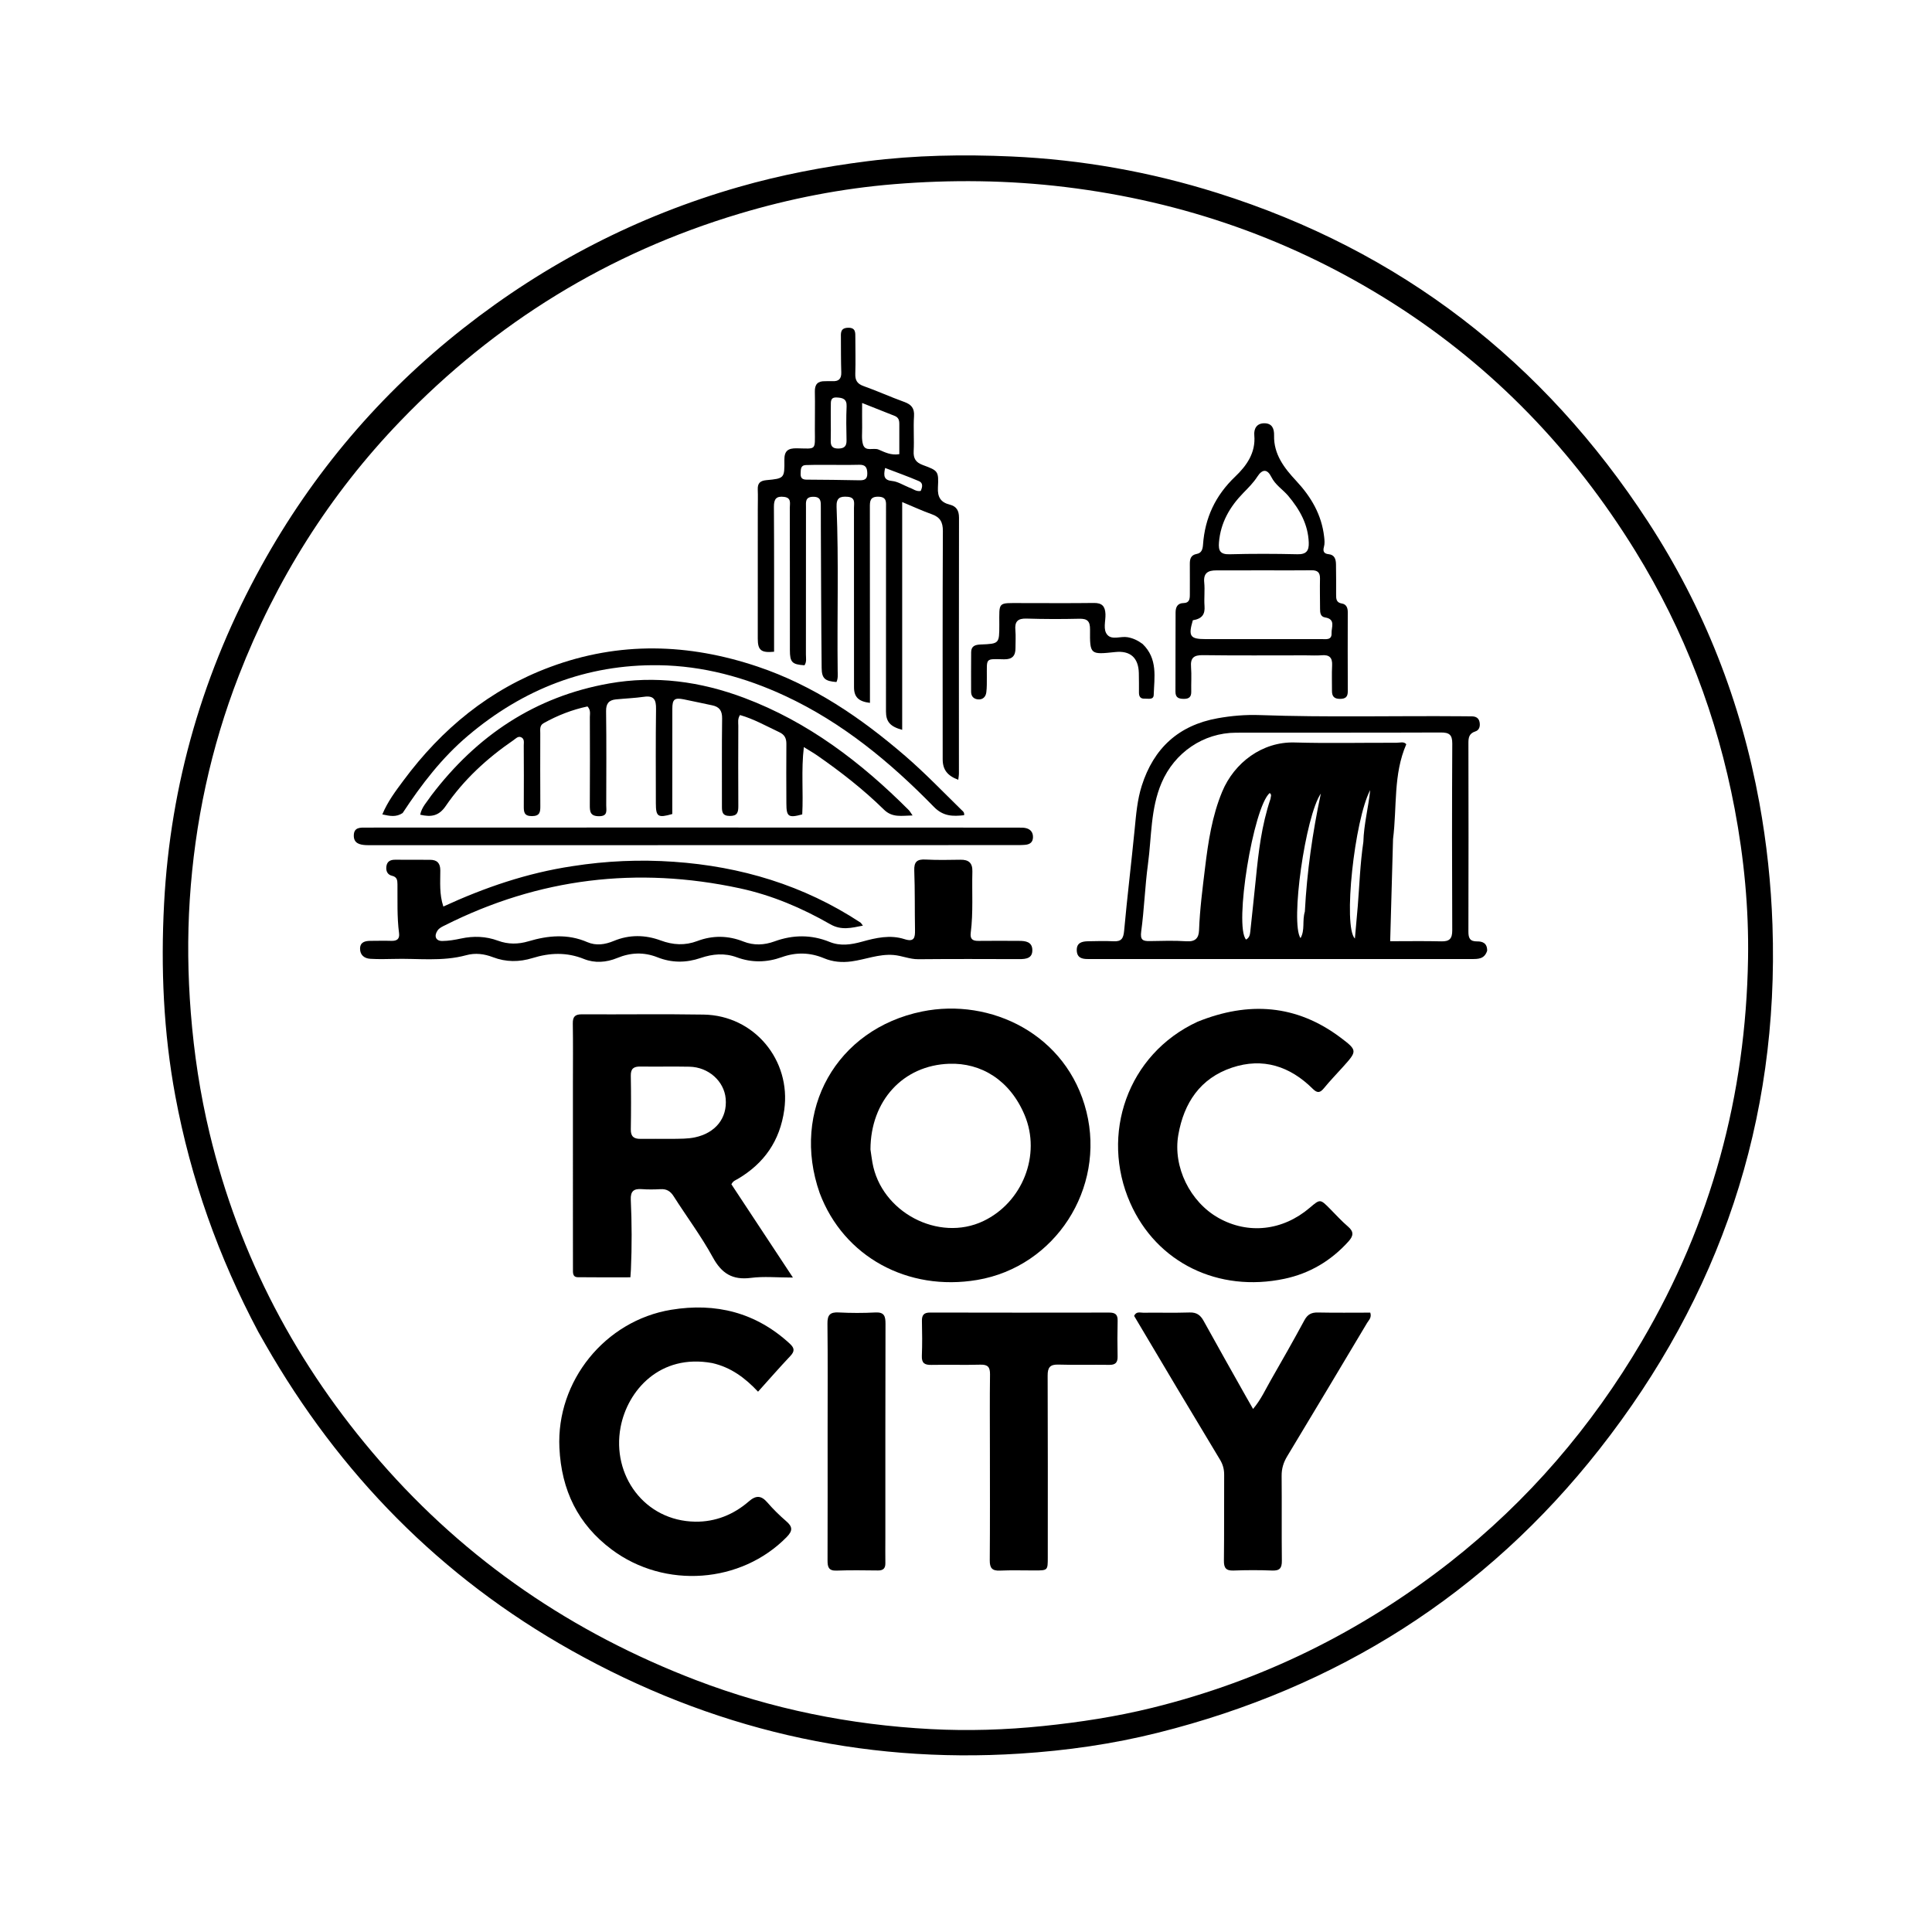 <svg version="1.1" id="Layer_1" xmlns="http://www.w3.org/2000/svg" xmlns:xlink="http://www.w3.org/1999/xlink" x="0px" y="0px"
	 width="100%" viewBox="0 0 1024 1024" enable-background="new 0 0 1024 1024" xml:space="preserve">
<path fill="#000000" opacity="1" stroke="none" 
	d="
M136.928,705.983 
	C115.831,666.292 101.09,624.77 92.921,580.905 
	C86.639,547.175 85.179,513.099 86.966,479.011 
	C90.301,415.401 107.784,355.575 138.604,299.834 
	C165.775,250.693 201.485,208.643 245.677,173.901 
	C289.408,139.521 337.958,114.492 391.443,99.138 
	C413.832,92.71 436.614,88.36 459.755,85.441 
	C485.139,82.24 510.6,81.8 536.006,82.933 
	C573.145,84.589 609.597,91.066 645.144,102.251 
	C742.294,132.818 818.077,191.515 873.506,276.563 
	C903.194,322.115 922.731,371.898 932.498,425.473 
	C936.407,446.917 938.7,468.473 939.447,490.275 
	C943.009,594.202 911.644,686.785 847.724,768.123 
	C787.294,845.02 708.676,894.585 613.83,918.356 
	C589.768,924.387 565.323,927.867 540.543,929.455 
	C455.807,934.883 376.629,916.172 302.782,874.734 
	C233.533,835.878 179.939,781.19 140.569,712.384 
	C139.411,710.36 138.258,708.332 136.928,705.983 
M768.52,828.001 
	C809.894,795.499 843.527,756.296 870.168,710.973 
	C907,648.312 925.334,580.48 926.502,508.014 
	C926.931,481.393 924.364,454.866 919.407,428.674 
	C910.182,379.94 892.818,334.27 866.744,292.024 
	C833.854,238.735 791.512,194.568 738.584,160.904 
	C685.361,127.054 627.305,106.734 564.645,99.13 
	C534.412,95.462 504.165,95.146 473.957,97.608 
	C446.106,99.877 418.689,105.238 391.843,113.281 
	C322.322,134.108 262.521,170.933 212.271,223.098 
	C174.599,262.206 146.245,307.41 126.576,358.059 
	C111.716,396.324 103.223,436.049 100.577,476.885 
	C99.289,496.779 99.553,516.8 101.133,536.789 
	C102.839,558.362 106.037,579.631 111.087,600.646 
	C126.807,666.055 157.336,723.827 201.392,774.457 
	C247.375,827.299 303.622,865.526 368.941,890.524 
	C409.013,905.86 450.637,914.216 493.382,916.46 
	C513.135,917.497 532.961,916.88 552.738,914.846 
	C572.275,912.837 591.631,909.872 610.656,905.18 
	C668.565,890.9 720.979,865.196 768.52,828.001 
z"/>
<path fill="#000000" opacity="1" stroke="none" 
	d="
M788.226,503.893 
	C786.796,508.418 783.342,508.303 779.97,508.305 
	C759.815,508.312 739.66,508.307 719.505,508.307 
	C673.199,508.307 626.893,508.307 580.587,508.307 
	C579.254,508.307 577.921,508.29 576.589,508.304 
	C573.45,508.338 570.849,507.607 570.709,503.807 
	C570.555,499.613 573.486,498.95 576.713,498.888 
	C581.209,498.802 585.716,498.668 590.202,498.895 
	C594.288,499.102 595.432,497.481 595.801,493.427 
	C597.439,475.422 599.64,457.469 601.399,439.474 
	C602.16,431.696 602.778,423.925 605.163,416.438 
	C611.488,396.575 624.672,384.408 645.375,380.691 
	C652.765,379.364 660.186,378.744 667.705,379.012 
	C703.503,380.284 739.316,379.33 775.122,379.633 
	C776.787,379.647 778.453,379.656 780.118,379.68 
	C782.161,379.708 783.733,380.499 784.177,382.626 
	C784.625,384.769 784.148,386.969 781.989,387.663 
	C778.748,388.705 778.285,390.793 778.291,393.755 
	C778.363,427.069 778.377,460.383 778.284,493.697 
	C778.274,497.147 779.018,499.018 782.906,498.963 
	C785.705,498.924 788.281,499.834 788.226,503.893 
M738.343,444.714 
	C737.844,462.484 737.346,480.254 736.824,498.869 
	C746.109,498.869 755.049,498.714 763.979,498.936 
	C768.344,499.044 769.736,497.416 769.718,493.089 
	C769.581,460.095 769.555,427.1 769.734,394.107 
	C769.759,389.349 768.064,388.217 763.62,388.235 
	C727.46,388.38 691.299,388.278 655.139,388.343 
	C637.792,388.375 622.481,398.924 615.654,414.923 
	C609.765,428.722 610.396,443.567 608.447,457.979 
	C606.847,469.816 606.473,481.819 604.867,493.655 
	C604.255,498.167 605.67,498.865 609.406,498.797 
	C615.903,498.68 622.425,498.463 628.895,498.898 
	C633.527,499.209 635.364,497.213 635.516,493.075 
	C635.927,481.939 637.378,470.903 638.714,459.863 
	C640.371,446.17 642.42,432.532 647.763,419.652 
	C654.174,404.199 669.066,393.034 686.16,393.529 
	C704.141,394.048 722.15,393.615 740.147,393.684 
	C741.976,393.691 744.141,392.863 745.356,394.481 
	C738.403,410.504 740.5,427.447 738.343,444.714 
M673.377,423.431 
	C673.437,422.372 674.249,421.2 672.958,420.313 
	C664.231,427.894 654.017,490.784 660.43,497.985 
	C662.081,497.111 662.493,495.606 662.671,493.882 
	C663.64,484.475 664.703,475.077 665.635,465.667 
	C667.028,451.609 668.631,437.595 673.377,423.431 
M722.611,446.211 
	C722.859,436.94 725.294,427.93 726.238,418.743 
	C717.899,434.471 711.734,491.137 718.121,497.465 
	C718.667,491.334 719.195,485.814 719.644,480.288 
	C720.544,469.225 720.861,458.112 722.611,446.211 
M691.599,483.157 
	C692.699,462.081 695.673,441.249 700.072,420.602 
	C691.876,432.511 683.826,489.12 689.302,497.239 
	C691.781,492.882 690.108,488.156 691.599,483.157 
z"/>
<path fill="#000000" opacity="1" stroke="none" 
	d="
M434.447,632.336 
	C419.063,588.56 443.289,545.397 488.703,536.118 
	C525.101,528.681 565.658,548.264 575.839,589.235 
	C585.945,629.909 559.328,671.378 517.983,678.387 
	C481.057,684.646 447.1,666.049 434.447,632.336 
M461.363,609.236 
	C461.703,611.532 461.993,613.838 462.39,616.125 
	C466.961,642.451 497.447,658.537 521.226,647.18 
	C541.934,637.291 551.947,612.128 543.066,590.996 
	C535.255,572.412 519.974,563.253 503.125,563.816 
	C478.572,564.637 461.438,583.49 461.363,609.236 
z"/>
<path fill="#000000" opacity="1" stroke="none" 
	d="
M303.657,574 
	C303.658,563.172 303.776,552.841 303.599,542.516 
	C303.536,538.848 304.783,537.584 308.479,537.606 
	C329.967,537.736 351.461,537.393 372.945,537.75 
	C399.764,538.195 419.354,561.909 415.677,588.23 
	C413.381,604.662 405.075,616.578 391.021,624.874 
	C389.909,625.53 388.53,625.889 387.663,627.709 
	C398.157,643.615 408.799,659.747 420.267,677.13 
	C411.818,677.13 404.815,676.422 398.016,677.3 
	C388.27,678.559 382.511,675.022 377.806,666.411 
	C371.676,655.193 363.928,644.866 357.05,634.045 
	C355.321,631.324 353.297,630.106 350.108,630.281 
	C346.786,630.463 343.432,630.512 340.119,630.261 
	C335.846,629.937 334.127,631.426 334.333,635.922 
	C334.897,648.223 334.939,660.541 334.402,672.852 
	C334.352,673.998 334.253,675.142 334.128,676.998 
	C324.768,676.998 315.519,677.079 306.272,676.95 
	C303.363,676.909 303.684,674.413 303.676,672.452 
	C303.645,664.123 303.659,655.793 303.659,647.464 
	C303.658,623.143 303.658,598.821 303.657,574 
M356.441,603.624 
	C360.421,603.531 364.366,603.667 368.352,602.819 
	C379.167,600.518 385.554,592.675 384.629,582.291 
	C383.805,573.028 375.508,565.581 365.431,565.376 
	C356.774,565.199 348.108,565.421 339.449,565.289 
	C335.936,565.235 334.266,566.333 334.336,570.146 
	C334.509,579.637 334.507,589.135 334.344,598.627 
	C334.279,602.416 336.03,603.658 339.468,603.623 
	C344.798,603.568 350.128,603.617 356.441,603.624 
z"/>
<path fill="#000000" opacity="1" stroke="none" 
	d="
M634.715,541.548 
	C661.749,530.635 687.109,532.353 710.498,549.927 
	C719.588,556.757 719.358,557.069 711.741,565.545 
	C708.402,569.261 704.914,572.856 701.754,576.718 
	C699.709,579.218 698.268,579.553 695.801,577.104 
	C683.726,565.113 669.362,560.369 652.943,565.877 
	C636.128,571.518 627.504,584.564 624.542,601.449 
	C621.55,618.496 630.795,637.092 645.858,645.544 
	C661.6,654.377 679.893,652.337 694.18,640.153 
	C699.713,635.435 699.706,635.443 704.901,640.667 
	C708.072,643.857 711.093,647.227 714.505,650.136 
	C717.757,652.908 717.273,655.165 714.709,658.005 
	C705.482,668.225 694.177,674.958 680.761,677.788 
	C645.793,685.165 613.068,669.368 599.019,637.544 
	C583.097,601.477 597.41,558.809 634.715,541.548 
z"/>
<path fill="#000000" opacity="1" stroke="none" 
	d="
M401.643,270.005 
	C401.649,266.174 401.768,262.836 401.628,259.51 
	C401.488,256.196 402.785,254.813 406.205,254.495 
	C415.673,253.613 415.862,253.469 415.735,243.861 
	C415.67,238.95 417.664,237.54 422.31,237.612 
	C432.768,237.772 431.955,239.019 431.895,228.056 
	C431.858,221.224 432.045,214.39 431.892,207.561 
	C431.807,203.733 433.4,201.98 437.166,202.045 
	C438.498,202.068 439.837,201.934 441.164,202.015 
	C444.536,202.22 446.012,200.797 445.895,197.322 
	C445.695,191.328 445.736,185.326 445.701,179.328 
	C445.685,176.656 445.264,173.859 449.418,173.722 
	C453.578,173.585 453.353,176.257 453.35,179.015 
	C453.345,185.347 453.547,191.685 453.325,198.009 
	C453.201,201.525 454.292,203.427 457.76,204.651 
	C464.977,207.197 471.958,210.406 479.163,212.99 
	C482.976,214.358 484.731,216.272 484.448,220.579 
	C484.045,226.718 484.585,232.916 484.265,239.064 
	C484.059,243.016 485.353,245.09 489.131,246.481 
	C497.303,249.489 497.559,249.696 497.12,258.439 
	C496.866,263.508 498.609,266.263 503.372,267.459 
	C506.946,268.356 508.3,270.615 508.293,274.408 
	C508.205,319.565 508.256,364.722 508.251,409.879 
	C508.251,411 508.027,412.12 507.901,413.301 
	C502.092,411.147 499.645,407.911 499.643,402.427 
	C499.629,362.102 499.545,321.777 499.742,281.453 
	C499.765,276.653 498.22,274.098 493.823,272.539 
	C488.872,270.784 484.088,268.557 478.178,266.097 
	C478.178,306.941 478.178,346.781 478.178,386.834 
	C471.753,385.085 469.587,382.495 469.586,377.041 
	C469.58,341.048 469.606,305.056 469.609,269.063 
	C469.609,266.251 470.133,263.37 465.592,263.265 
	C460.954,263.157 461.045,265.839 461.049,269.067 
	C461.093,300.893 461.085,332.72 461.092,364.547 
	C461.093,367.19 461.092,369.833 461.092,372.536 
	C454.97,371.823 452.643,369.367 452.645,364.207 
	C452.652,332.547 452.665,300.887 452.621,269.227 
	C452.618,266.752 453.556,263.668 449.274,263.31 
	C445.169,262.966 443.208,263.925 443.401,268.668 
	C444.583,297.644 443.638,326.642 443.986,355.629 
	C444.01,357.596 444.238,359.621 443.331,361.491 
	C437.29,361.022 435.55,359.687 435.491,353.981 
	C435.233,329.159 435.188,304.335 435.069,279.512 
	C435.053,276.012 435.063,272.513 435.054,269.014 
	C435.046,266.133 435.39,263.231 430.918,263.304 
	C426.646,263.373 427.188,266.236 427.186,268.841 
	C427.162,294.836 427.178,320.83 427.152,346.825 
	C427.15,348.774 427.625,350.826 426.394,352.616 
	C419.815,352.189 418.662,351.015 418.659,344.603 
	C418.647,319.441 418.672,294.28 418.616,269.119 
	C418.611,266.824 419.569,263.888 415.654,263.367 
	C411.474,262.81 410.162,264.449 410.19,268.616 
	C410.349,292.276 410.275,315.939 410.279,339.6 
	C410.28,341.569 410.279,343.537 410.279,345.436 
	C403.371,346.106 401.636,344.615 401.635,338.486 
	C401.63,315.826 401.639,293.165 401.643,270.005 
M476.656,226.816 
	C476.545,224.399 477.283,221.656 474.15,220.417 
	C468.619,218.23 463.092,216.033 456.944,213.595 
	C456.944,218.402 456.904,222.509 456.957,226.614 
	C456.996,229.606 456.57,232.774 457.404,235.546 
	C458.636,239.638 462.921,237.113 465.692,238.294 
	C468.885,239.654 472.243,241.461 476.656,240.717 
	C476.656,236.305 476.656,232.018 476.656,226.816 
M436.536,246.377 
	C433.389,246.406 430.238,246.342 427.097,246.49 
	C424.218,246.626 424.466,248.882 424.359,250.884 
	C424.24,253.116 425.002,254.212 427.463,254.219 
	C436.733,254.245 446.003,254.395 455.273,254.56 
	C457.892,254.606 459.767,254.283 459.687,250.868 
	C459.615,247.811 458.759,246.254 455.414,246.338 
	C449.454,246.487 443.488,246.378 436.536,246.377 
M440.329,222.536 
	C440.33,226.184 440.424,229.836 440.304,233.48 
	C440.209,236.338 441.132,237.74 444.264,237.736 
	C447.453,237.731 448.755,236.55 448.682,233.33 
	C448.547,227.363 448.445,221.381 448.717,215.423 
	C448.905,211.315 446.518,210.82 443.439,210.673 
	C440.017,210.509 440.4,212.96 440.353,215.09 
	C440.304,217.245 440.334,219.402 440.329,222.536 
M481.92,258.42 
	C483.91,259.047 485.611,260.692 487.997,260.203 
	C488.913,258.195 489.369,255.996 487.066,255.01 
	C481.231,252.511 475.237,250.381 469.132,248.035 
	C468.18,252.343 468.518,254.526 472.905,254.948 
	C475.758,255.223 478.467,256.982 481.92,258.42 
z"/>
<path fill="#000000" opacity="1" stroke="none" 
	d="
M377.5,722.456 
	C349.812,717.364 332.58,736.961 328.913,756.495 
	C324.147,781.885 341.581,806.127 368.506,806.52 
	C379.121,806.675 388.813,802.804 396.874,795.787 
	C400.753,792.41 403.501,792.595 406.788,796.413 
	C409.823,799.938 413.186,803.228 416.712,806.265 
	C420.094,809.178 420.281,811.273 416.969,814.658 
	C392.911,839.252 352.428,842.382 324.219,821.291 
	C306.317,807.906 297.571,789.878 296.497,767.388 
	C294.809,732.041 320.634,699.98 355.74,694.206 
	C379.342,690.323 400.643,695.602 418.602,712.173 
	C421.12,714.496 421.293,716.172 418.898,718.708 
	C413.202,724.737 407.748,730.996 401.781,737.623 
	C394.945,730.352 387.457,724.719 377.5,722.456 
z"/>
<path fill="#000000" opacity="1" stroke="none" 
	d="
M303.379,459.087 
	C321.461,456.254 339.243,455.52 357.028,456.752 
	C392.668,459.221 425.967,469.187 456.028,488.949 
	C456.413,489.202 456.639,489.695 457.357,490.606 
	C451.274,491.8 445.927,493.227 440.103,489.891 
	C425.026,481.256 409.163,474.484 392.05,470.807 
	C337.689,459.125 285.622,465.404 235.887,490.405 
	C234.411,491.147 232.842,491.785 231.861,493.259 
	C229.921,496.172 230.978,498.775 234.449,498.746 
	C237.741,498.718 241.069,498.139 244.305,497.445 
	C250.985,496.014 257.533,496.224 263.938,498.59 
	C269.311,500.575 274.669,500.52 280.075,498.91 
	C290.522,495.799 300.888,494.844 311.273,499.343 
	C315.949,501.369 320.682,500.644 325.329,498.714 
	C333.549,495.3 341.964,495.429 350.164,498.457 
	C356.732,500.882 363.032,501.248 369.607,498.761 
	C377.721,495.693 385.939,495.831 393.979,499.013 
	C399.579,501.229 405.042,500.943 410.531,498.949 
	C420.314,495.393 430.024,495.298 439.732,499.245 
	C445.439,501.565 451.143,500.703 456.86,499.113 
	C464.28,497.048 471.831,495.324 479.431,497.777 
	C484.577,499.438 485.048,496.944 484.975,492.919 
	C484.784,482.424 484.979,471.918 484.581,461.433 
	C484.403,456.722 486.082,455.339 490.569,455.575 
	C496.718,455.898 502.897,455.779 509.06,455.676 
	C513.429,455.603 515.503,457.366 515.38,461.913 
	C515.086,472.729 515.883,483.58 514.514,494.36 
	C514.074,497.826 515.565,498.742 518.715,498.693 
	C525.878,498.581 533.044,498.677 540.209,498.684 
	C543.586,498.687 546.995,499.185 547.155,503.346 
	C547.332,507.933 543.864,508.364 540.212,508.353 
	C522.383,508.302 504.554,508.236 486.727,508.405 
	C482.124,508.448 478.012,506.499 473.491,506.154 
	C465.786,505.568 458.76,508.542 451.379,509.555 
	C446.245,510.26 441.375,509.827 436.728,507.882 
	C429.281,504.764 421.887,504.619 414.356,507.317 
	C406.395,510.169 398.461,510.327 390.451,507.368 
	C384.095,505.019 377.662,505.594 371.386,507.74 
	C363.667,510.38 356.036,510.388 348.469,507.385 
	C341.262,504.524 334.201,504.838 327.103,507.77 
	C321.342,510.15 315.161,510.562 309.54,508.292 
	C300.341,504.575 291.417,504.963 282.249,507.79 
	C275.21,509.961 268.223,509.99 261.219,507.316 
	C256.667,505.577 251.964,504.945 247.059,506.288 
	C234.303,509.779 221.235,507.86 208.301,508.257 
	C204.307,508.38 200.296,508.412 196.309,508.187 
	C193.125,508.007 190.848,506.222 190.842,502.854 
	C190.835,499.303 193.516,498.679 196.427,498.672 
	C200.092,498.663 203.761,498.553 207.422,498.672 
	C210.369,498.768 211.909,497.682 211.508,494.6 
	C210.383,485.974 210.745,477.302 210.662,468.644 
	C210.641,466.497 210.423,464.799 207.788,464.183 
	C205.32,463.605 204.453,461.583 204.8,459.14 
	C205.18,456.466 207.023,455.662 209.462,455.673 
	C215.626,455.7 221.791,455.717 227.956,455.716 
	C231.681,455.715 233.358,457.514 233.37,461.268 
	C233.391,467.52 232.776,473.85 234.984,480.479 
	C256.885,470.404 279.281,462.71 303.379,459.087 
z"/>
<path fill="#000000" opacity="1" stroke="none" 
	d="
M601.104,697.446 
	C602.262,694.905 604.324,695.792 605.996,695.771 
	C614.16,695.67 622.332,695.909 630.489,695.643 
	C634.212,695.521 636.24,696.991 637.955,700.11 
	C645.341,713.536 652.905,726.865 660.41,740.225 
	C661.532,742.223 662.683,744.204 664.152,746.77 
	C668.361,741.792 670.694,736.488 673.54,731.542 
	C679.604,721.003 685.594,710.419 691.379,699.726 
	C693.047,696.644 695.102,695.581 698.521,695.654 
	C707.815,695.853 717.117,695.723 726.276,695.723 
	C727.132,698.382 725.477,699.688 724.596,701.164 
	C710.521,724.766 696.422,748.355 682.224,771.883 
	C680.259,775.139 679.258,778.396 679.293,782.23 
	C679.428,797.226 679.247,812.226 679.41,827.222 
	C679.452,831.073 678.309,832.578 674.295,832.417 
	C667.474,832.143 660.627,832.163 653.804,832.416 
	C649.8,832.564 648.655,831.039 648.701,827.176 
	C648.881,812.014 648.745,796.848 648.831,781.684 
	C648.848,778.746 648.167,776.211 646.639,773.675 
	C631.422,748.432 616.292,723.136 601.104,697.446 
z"/>
<path fill="#000000" opacity="1" stroke="none" 
	d="
M524.669,768 
	C524.666,754.505 524.548,741.508 524.729,728.515 
	C524.783,724.654 523.642,723.187 519.625,723.302 
	C510.968,723.551 502.297,723.257 493.637,723.426 
	C490.097,723.494 488.445,722.511 488.6,718.652 
	C488.846,712.497 488.779,706.323 488.642,700.162 
	C488.572,697.008 489.68,695.674 492.957,695.682 
	C524.612,695.753 556.267,695.758 587.922,695.697 
	C591.07,695.691 592.455,696.714 592.371,700.008 
	C592.211,706.335 592.222,712.671 592.351,718.999 
	C592.416,722.206 591.161,723.45 587.945,723.405 
	C578.95,723.279 569.947,723.529 560.958,723.264 
	C556.521,723.133 555.256,724.795 555.275,729.09 
	C555.413,761.245 555.352,793.4 555.344,825.555 
	C555.342,832.357 555.324,832.361 548.485,832.371 
	C542.321,832.379 536.148,832.178 529.995,832.45 
	C525.822,832.634 524.56,831.065 524.595,826.979 
	C524.759,807.487 524.669,787.993 524.669,768 
z"/>
<path fill="#000000" opacity="1" stroke="none" 
	d="
M228.591,421.628 
	C252.743,389.834 283.629,369.203 322.875,362.244 
	C347.349,357.905 371.243,361.164 394.427,369.88 
	C428.324,382.622 456.342,404.011 481.655,429.351 
	C482.222,429.919 482.605,430.671 483.683,432.204 
	C477.848,432.309 473,433.523 468.481,429.091 
	C457.641,418.459 445.684,409.127 433.218,400.462 
	C431.184,399.048 429.018,397.824 426.059,395.98 
	C424.592,408.308 425.838,420.035 425.202,431.647 
	C417.878,433.633 416.81,432.89 416.795,425.818 
	C416.771,415.322 416.684,404.825 416.795,394.331 
	C416.827,391.293 415.859,389.395 413.025,388.066 
	C406.148,384.841 399.517,381.056 392.208,378.982 
	C390.874,381.077 391.323,382.952 391.318,384.726 
	C391.273,398.887 391.238,413.048 391.325,427.209 
	C391.346,430.506 390.838,432.532 386.752,432.477 
	C382.766,432.423 382.628,430.229 382.636,427.307 
	C382.68,411.813 382.524,396.317 382.738,380.826 
	C382.795,376.714 381.318,374.608 377.429,373.826 
	C372.384,372.812 367.373,371.626 362.322,370.645 
	C357.487,369.707 356.359,370.649 356.348,375.643 
	C356.308,392.303 356.329,408.964 356.326,425.624 
	C356.326,427.604 356.326,429.585 356.326,431.447 
	C348.721,433.635 347.624,432.889 347.618,425.764 
	C347.605,409.103 347.486,392.441 347.714,375.784 
	C347.779,370.988 346.712,368.545 341.358,369.309 
	C336.433,370.011 331.435,370.195 326.477,370.687 
	C322.77,371.055 321.183,372.853 321.237,376.908 
	C321.46,393.565 321.358,410.227 321.316,426.887 
	C321.309,429.531 322.295,432.638 317.463,432.611 
	C312.779,432.585 312.588,430.141 312.613,426.582 
	C312.726,411.089 312.684,395.594 312.634,380.1 
	C312.629,378.347 313.215,376.421 311.386,374.431 
	C303.302,376.136 295.489,379.166 288.087,383.322 
	C285.916,384.541 286.358,386.747 286.355,388.699 
	C286.331,401.527 286.299,414.356 286.381,427.184 
	C286.401,430.353 286.181,432.548 281.974,432.559 
	C277.69,432.571 277.599,430.257 277.619,427.141 
	C277.688,416.479 277.658,405.816 277.599,395.154 
	C277.591,393.574 278.111,391.574 276.162,390.739 
	C274.534,390.042 273.349,391.489 272.169,392.296 
	C258.158,401.88 245.789,413.264 236.186,427.283 
	C232.549,432.593 228.383,433.144 222.712,431.815 
	C223.519,427.732 226.337,425.039 228.591,421.628 
z"/>
<path fill="#000000" opacity="1" stroke="none" 
	d="
M438.651,758 
	C438.652,738.856 438.78,720.21 438.566,701.568 
	C438.514,697.012 439.884,695.379 444.502,695.624 
	C450.976,695.967 457.496,695.974 463.97,695.633 
	C468.763,695.38 469.343,697.723 469.333,701.674 
	C469.23,739.462 469.263,777.25 469.256,815.038 
	C469.255,819.532 469.192,824.028 469.262,828.521 
	C469.305,831.258 468.117,832.406 465.372,832.38 
	C458.048,832.311 450.715,832.17 443.401,832.455 
	C439.036,832.626 438.605,830.382 438.617,826.918 
	C438.695,804.112 438.654,781.306 438.651,758 
z"/>
<path fill="#000000" opacity="1" stroke="none" 
	d="
M691.988,347.346 
	C673.495,347.345 655.497,347.484 637.504,347.245 
	C632.673,347.181 630.899,348.733 631.278,353.541 
	C631.616,357.847 631.284,362.201 631.384,366.531 
	C631.448,369.279 630.313,370.421 627.544,370.414 
	C624.845,370.406 623.004,369.864 623.015,366.633 
	C623.065,352.637 623.009,338.641 623.083,324.645 
	C623.098,321.954 623.968,319.677 627.341,319.63 
	C630.379,319.587 630.653,317.481 630.642,315.125 
	C630.618,309.793 630.699,304.46 630.634,299.129 
	C630.6,296.384 631.038,294.182 634.297,293.595 
	C636.961,293.116 637.462,290.948 637.624,288.677 
	C638.635,274.451 644.19,262.622 654.666,252.628 
	C660.605,246.963 665.629,240.076 664.808,230.745 
	C664.507,227.322 665.995,224.339 670.124,224.341 
	C674.327,224.342 675.376,227.315 675.289,230.815 
	C675.038,240.812 680.756,248.154 686.917,254.757 
	C694.925,263.341 700.478,272.752 701.821,284.502 
	C702.031,286.344 702.209,288.129 701.698,289.941 
	C701.087,292.111 701.651,293.483 704.165,293.727 
	C707.428,294.043 708.059,296.489 708.104,299.14 
	C708.196,304.471 708.187,309.804 708.171,315.136 
	C708.164,317.42 708.226,319.404 711.249,319.888 
	C713.552,320.256 714.345,322.13 714.342,324.377 
	C714.323,338.374 714.277,352.371 714.358,366.368 
	C714.376,369.429 713.098,370.421 710.167,370.416 
	C707.134,370.41 705.955,369.052 705.976,366.196 
	C706.011,361.697 705.807,357.189 706.046,352.702 
	C706.268,348.529 704.579,346.939 700.479,347.301 
	C697.834,347.535 695.151,347.345 691.988,347.346 
M632.223,328.752 
	C629.739,337.203 630.756,338.733 638.929,338.739 
	C659.395,338.752 679.861,338.771 700.327,338.727 
	C702.668,338.722 705.956,339.47 705.762,335.551 
	C705.613,332.54 708.087,328.178 702.35,327.264 
	C699.776,326.854 699.665,324.673 699.655,322.601 
	C699.63,317.277 699.512,311.951 699.622,306.629 
	C699.689,303.382 698.283,302.214 695.127,302.258 
	C687.142,302.368 679.154,302.286 671.167,302.292 
	C662.349,302.298 653.53,302.341 644.711,302.315 
	C640.366,302.302 637.755,303.609 638.264,308.734 
	C638.673,312.854 638.117,317.063 638.42,321.201 
	C638.731,325.453 637.306,327.935 632.223,328.752 
M682.743,262.752 
	C679.834,259.384 675.932,257.028 673.821,252.779 
	C671.706,248.524 669.062,248.533 666.449,252.586 
	C664.342,255.854 661.675,258.503 658.994,261.247 
	C651.843,268.566 646.91,277.026 646.074,287.545 
	C645.729,291.889 646.741,293.906 651.697,293.773 
	C663.679,293.449 675.68,293.483 687.664,293.761 
	C692.442,293.871 693.83,291.869 693.668,287.547 
	C693.311,278.082 689.102,270.339 682.743,262.752 
z"/>
<path fill="#000000" opacity="1" stroke="none" 
	d="
M495,438.627 
	C510.161,438.64 524.822,438.64 539.484,438.666 
	C540.976,438.669 542.535,438.581 543.946,438.964 
	C546.256,439.59 547.553,441.219 547.503,443.754 
	C547.449,446.492 545.791,447.559 543.353,447.778 
	C542.029,447.897 540.692,447.919 539.361,447.919 
	C425.071,447.944 310.781,447.962 196.491,447.979 
	C195.658,447.979 194.824,447.985 193.993,447.94 
	C190.578,447.753 187.414,446.97 187.523,442.713 
	C187.635,438.333 191.083,438.643 194.118,438.642 
	C242.599,438.626 291.08,438.609 339.562,438.606 
	C391.208,438.604 442.854,438.616 495,438.627 
z"/>
<path fill="#000000" opacity="1" stroke="none" 
	d="
M213.408,430.923 
	C209.913,433.252 206.6,432.508 202.642,431.651 
	C205.486,424.787 209.703,419.266 213.815,413.72 
	C234.122,386.34 259.432,365.436 291.711,353.478 
	C328.345,339.906 364.878,340.981 401.589,353.327 
	C431.197,363.285 456.301,380.44 479.689,400.592 
	C490.181,409.633 499.745,419.617 509.621,429.287 
	C510.295,429.947 511.262,430.502 510.994,432.081 
	C505.105,432.715 499.994,432.789 494.986,427.661 
	C471.826,403.948 446.508,382.988 416.134,368.846 
	C394.901,358.959 372.556,352.911 349.245,352.583 
	C310.95,352.044 277.275,365.204 248.038,389.94 
	C234.274,401.585 223.456,415.645 213.408,430.923 
z"/>
<path fill="#000000" opacity="1" stroke="none" 
	d="
M605.579,341.294 
	C613.776,349.177 611.792,358.985 611.492,368.314 
	C611.401,371.135 608.473,370.198 606.615,370.295 
	C604.489,370.407 603.674,369.156 603.672,367.17 
	C603.668,363.673 603.699,360.174 603.605,356.679 
	C603.385,348.58 599.034,344.754 591.092,345.596 
	C577.798,347.005 577.626,347.003 577.742,333.666 
	C577.781,329.252 576.345,327.841 572.011,327.946 
	C562.691,328.171 553.355,328.148 544.037,327.862 
	C539.381,327.719 537.757,329.492 538.17,333.994 
	C538.458,337.132 538.207,340.317 538.229,343.481 
	C538.258,347.558 536.533,349.533 532.183,349.443 
	C521.927,349.232 523.121,348.566 523.046,359.008 
	C523.027,361.669 523.109,364.356 522.763,366.98 
	C522.447,369.373 520.88,370.95 518.279,370.678 
	C516,370.44 514.709,369.005 514.706,366.632 
	C514.695,359.638 514.665,352.643 514.731,345.649 
	C514.763,342.337 516.96,341.708 519.805,341.595 
	C529.654,341.202 529.645,341.143 529.655,331.166 
	C529.668,318.704 528.619,319.642 541.309,319.639 
	C554.133,319.636 566.958,319.756 579.779,319.584 
	C584.093,319.526 585.74,321.324 585.917,325.451 
	C586.079,329.224 584.418,333.771 587.013,336.577 
	C589.521,339.289 594.011,337.111 597.575,337.727 
	C600.42,338.218 602.971,339.358 605.579,341.294 
z"/>
</svg>